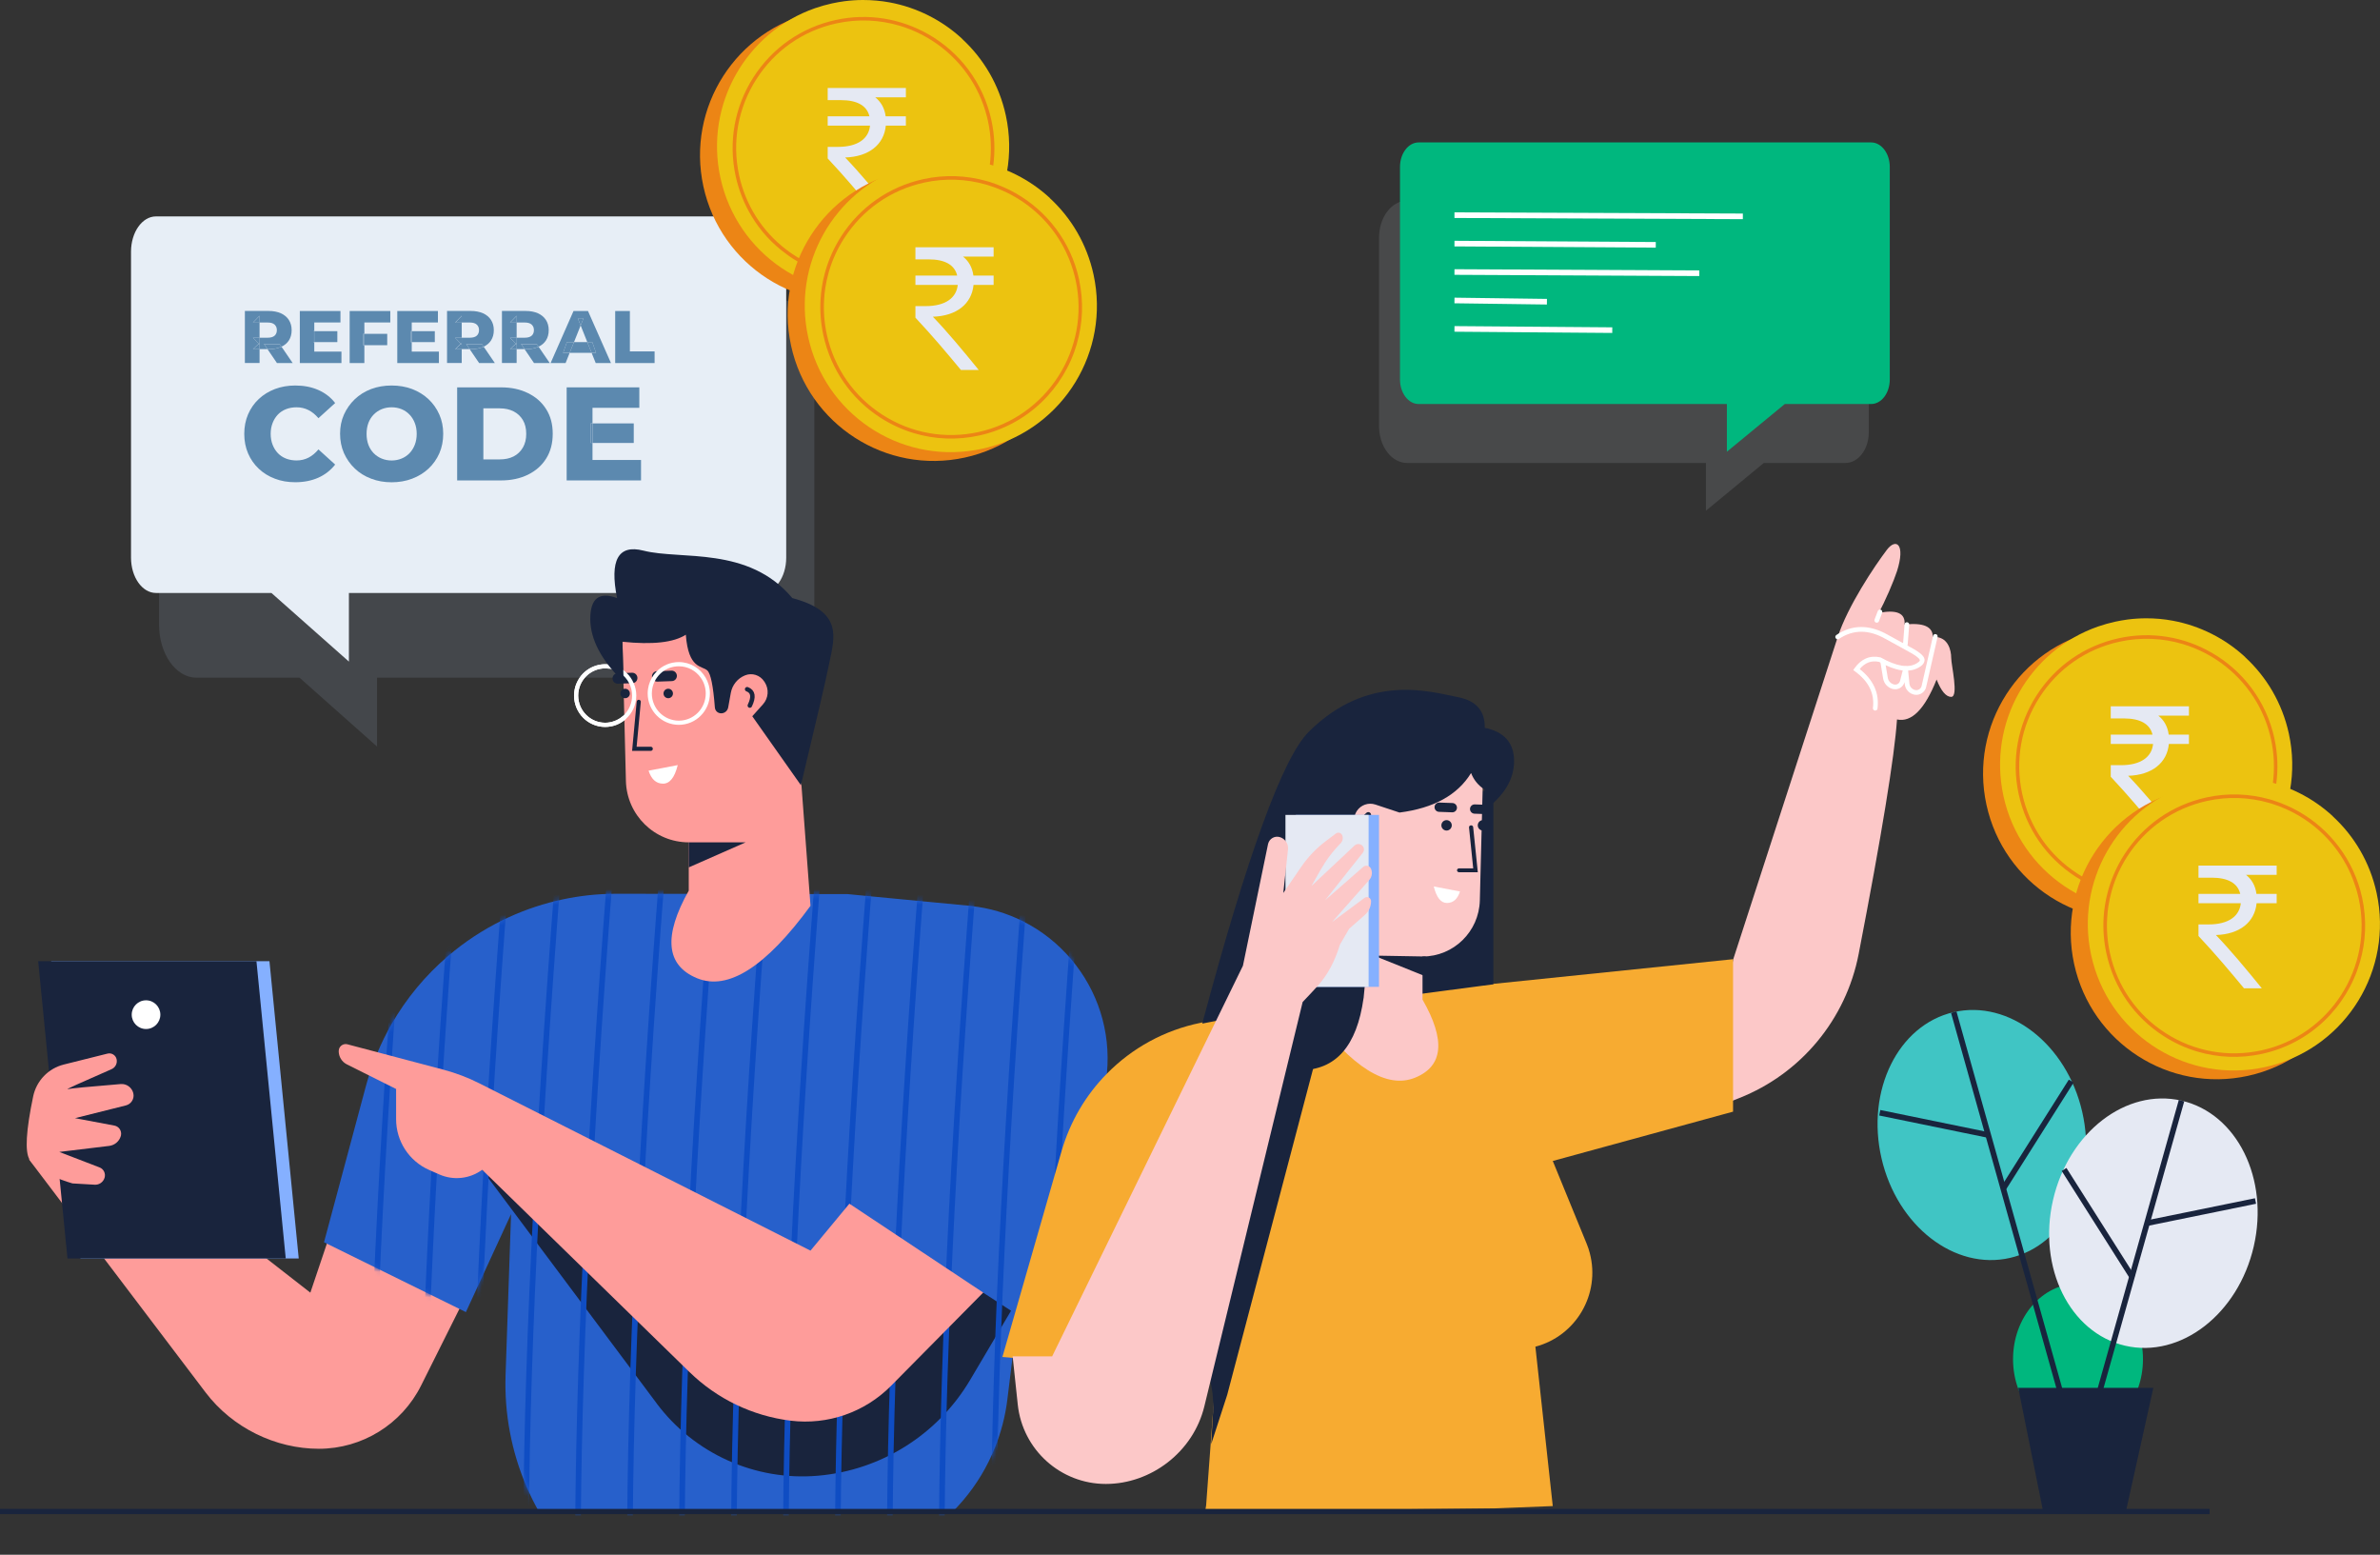 <svg width="467" height="305" viewBox="0 0 467 305" fill="none" xmlns="http://www.w3.org/2000/svg">
    <rect x="0" y="0" width="467" height="305" fill="#333333" stroke="none"/>
    <path opacity="0.12" fill-rule="evenodd" clip-rule="evenodd" d="M153.668 58.917H38.565C34.505 58.917 31.214 63.573 31.214 69.315V122.547C31.214 128.289 34.505 132.944 38.565 132.944H58.775L73.979 146.445V132.944H153.668C157.051 132.944 159.786 129.061 159.786 124.275V67.577C159.786 62.792 157.042 58.908 153.668 58.908V58.917Z" fill="#C7DBFF"/>
    <path fill-rule="evenodd" clip-rule="evenodd" d="M25.707 109.391C25.707 113.219 27.904 116.322 30.602 116.322H53.259L68.462 129.786V116.322H149.375C152.082 116.322 154.27 113.219 154.27 109.391V49.385C154.27 45.557 152.073 42.453 149.375 42.453H30.602C27.895 42.453 25.707 45.557 25.707 49.385V109.4V109.391Z" fill="#E7EEF6"/>
    <path opacity="0.12" fill-rule="evenodd" clip-rule="evenodd" d="M276.084 39.377H362.114C364.645 39.377 366.693 42.072 366.693 45.398V84.795C366.693 88.121 364.645 90.816 362.114 90.816H346.094L334.729 100.191V90.816H276.084C273.052 90.816 270.596 87.582 270.596 83.587V46.606C270.596 42.62 273.052 39.377 276.084 39.377Z" fill="#E5E9F3"/>
    <path fill-rule="evenodd" clip-rule="evenodd" d="M278.374 27.939H367.148C369.169 27.939 370.81 30.095 370.81 32.753V74.444C370.81 77.102 369.169 79.257 367.148 79.257H350.211L338.846 88.614V79.257H278.365C276.344 79.257 274.703 77.102 274.703 74.444V32.753C274.703 30.095 276.344 27.939 278.365 27.939H278.374Z" fill="#00B77E"/>
    <path d="M285.393 42.211L341.98 42.443" stroke="white" stroke-width="1.1"/>
    <path d="M285.393 47.787L324.894 48.029" stroke="white" stroke-width="1.1"/>
    <path d="M285.393 53.361L333.432 53.603" stroke="white" stroke-width="1.1"/>
    <path d="M285.393 58.945L303.535 59.187" stroke="white" stroke-width="1.1"/>
    <path d="M285.393 64.522L316.356 64.763" stroke="white" stroke-width="1.1"/>
    <path d="M407.743 281.453C414.783 281.453 420.49 274.818 420.49 266.633C420.49 258.448 414.783 251.812 407.743 251.812C400.703 251.812 394.996 258.448 394.996 266.633C394.996 274.818 400.703 281.453 407.743 281.453Z" fill="#00B77E"/>
    <path d="M394.427 246.758C405.303 244.241 411.633 231.411 408.567 218.101C405.502 204.79 394.2 196.04 383.324 198.557C372.449 201.073 366.118 213.903 369.184 227.214C372.25 240.524 383.552 249.274 394.427 246.758Z" fill="#40C5C4"/>
    <path d="M383.361 198.553L405.935 278.963" stroke="#19243D" stroke-width="1.1"/>
    <path d="M392.975 233.332L406.408 212.082" stroke="#19243D" stroke-width="1.1"/>
    <path d="M390.147 222.656L368.844 218.289" stroke="#19243D" stroke-width="1.1"/>
    <path d="M442.227 244.512C445.285 231.236 438.947 218.434 428.072 215.918C417.196 213.401 405.901 222.123 402.843 235.398C399.786 248.674 406.123 261.476 416.998 263.992C427.874 266.509 439.169 257.787 442.227 244.512Z" fill="#E5E9F3"/>
    <path d="M428.056 215.91L411.73 273.909" stroke="#19243D" stroke-width="1.1"/>
    <path d="M418.443 250.597L405.01 229.412" stroke="#19243D" stroke-width="1.1"/>
    <path d="M421.27 239.948L442.573 235.6" stroke="#19243D" stroke-width="1.1"/>
    <path fill-rule="evenodd" clip-rule="evenodd" d="M400.957 296.786H417.078L422.529 272.256H396.016L400.957 296.786Z" fill="#19243D"/>
    <path fill-rule="evenodd" clip-rule="evenodd" d="M151.609 296.627L151.59 296.729H105.831L105.775 296.627H151.609Z" fill="#19243D"/>
    <path fill-rule="evenodd" clip-rule="evenodd" d="M124.549 296.729L124.53 296.626L124.354 295.288L124.289 294.777L133.856 295.065L141.115 295.288L144.054 295.381L154.242 295.688L164.439 295.995L174.637 296.31L184.835 296.617L186.392 296.664L186.41 296.729H124.549Z" fill="#85B0FF"/>
    <path d="M171.319 296.627L171.328 296.729H170.299V296.701L171.319 296.627Z" fill="#19243D"/>
    <path fill-rule="evenodd" clip-rule="evenodd" d="M91.74 253.57L82.636 271.782C78.835 279.392 71.067 284.205 62.575 284.205C54.083 284.205 45.619 280.117 40.335 273.148L5.691 227.442L18.577 220.604L60.897 253.58L65.486 239.967L91.731 253.58L91.74 253.57Z" fill="#FE9C9A"/>
    <path fill-rule="evenodd" clip-rule="evenodd" d="M217.197 210.549C217.197 210.549 217.197 210.596 217.188 210.614C216.9 213.643 216.15 216.598 214.972 219.395L207.129 238.052L200.075 254.843L198.703 266.086L198.665 266.364L197.664 274.522C197.266 277.802 196.431 280.98 195.217 283.991C193.724 287.717 191.648 291.182 189.033 294.267C188.737 294.611 188.44 294.955 188.134 295.289C187.689 295.782 187.226 296.265 186.753 296.73H105.831L105.775 296.627L105.646 296.386C105.442 296.023 105.247 295.661 105.062 295.289C104.876 294.955 104.7 294.611 104.533 294.267C104.097 293.394 103.69 292.511 103.309 291.619C100.352 284.734 98.943 277.263 99.203 269.737L100.278 238.173L94.336 251.07L91.415 257.398L90.136 256.766L84.018 253.755L74.033 248.84L64.142 243.971L63.576 243.693L71.771 213.151C71.966 212.417 72.179 211.692 72.411 210.967C72.902 209.415 73.459 207.901 74.089 206.433C74.877 204.556 75.776 202.744 76.777 200.997C79.716 195.859 83.498 191.315 87.92 187.543C91.174 184.755 94.781 182.386 98.637 180.5C101.956 178.874 105.469 177.601 109.122 176.727C112.45 175.928 115.899 175.454 119.421 175.352C119.978 175.334 120.534 175.324 121.09 175.324L129.619 175.343H139.817L150.014 175.371L158.867 175.389H166.274L170.372 175.789L180.495 176.755L190.109 177.675C190.276 177.694 190.452 177.712 190.619 177.74C194.197 178.13 197.553 179.143 200.603 180.667C204.339 182.516 207.611 185.118 210.244 188.249C215.278 194.224 217.994 202.149 217.197 210.549Z" fill="#2760CB"/>
    <path fill-rule="evenodd" clip-rule="evenodd" d="M128.84 275.285L94.613 229.486L151.488 253.58H192.917L198.387 257.129L190.368 270.686C184.018 281.418 172.893 288.424 160.489 289.492C148.197 290.551 136.228 285.181 128.831 275.285H128.84Z" fill="#19243D"/>
    <path fill-rule="evenodd" clip-rule="evenodd" d="M52.87 188.555H10.04L15.788 246.869H58.617L52.87 188.555Z" fill="#85B0FF"/>
    <path fill-rule="evenodd" clip-rule="evenodd" d="M50.32 188.555H7.49L13.238 246.869H56.068L50.32 188.555Z" fill="#19243D"/>
    <path d="M28.655 201.861C30.206 201.861 31.464 200.601 31.464 199.046C31.464 197.491 30.206 196.23 28.655 196.23C27.103 196.23 25.846 197.491 25.846 199.046C25.846 200.601 27.103 201.861 28.655 201.861Z" fill="white"/>
    <path fill-rule="evenodd" clip-rule="evenodd" d="M14.258 232.162C14.258 232.162 7.472 230.285 5.784 227.442C4.867 225.9 5.108 221.784 6.508 215.084C7.147 212.018 9.483 209.584 12.515 208.831L21.099 206.685C21.878 206.489 22.675 206.963 22.87 207.744C23.074 208.561 22.657 209.407 21.887 209.741C15.583 212.492 12.719 213.793 13.293 213.653C13.859 213.514 17.317 213.179 23.686 212.659C24.826 212.566 25.873 213.319 26.152 214.434C26.421 215.502 25.772 216.58 24.706 216.85L14.721 219.349L22.453 220.808C23.333 220.975 23.908 221.821 23.741 222.703C23.732 222.759 23.713 222.815 23.704 222.861C23.398 223.911 22.49 224.664 21.414 224.794L11.634 225.974L19.532 229.012C20.339 229.319 20.765 230.192 20.524 231.029C20.274 231.884 19.468 232.46 18.578 232.404C17.141 232.32 15.704 232.237 14.267 232.153L14.258 232.162Z" fill="#FE9C9A"/>
    <mask id="mask0_5076_115705" style="mask-type:alpha" maskUnits="userSpaceOnUse" x="63" y="175" width="155" height="122">
        <path fill-rule="evenodd" clip-rule="evenodd" d="M217.197 210.549C217.197 210.549 217.197 210.596 217.188 210.614C216.9 213.643 216.15 216.598 214.972 219.395L207.129 238.052L200.075 254.843L198.703 266.086L198.665 266.364L197.664 274.522C197.266 277.802 196.431 280.98 195.217 283.991C193.724 287.717 191.648 291.182 189.033 294.267C188.737 294.611 188.44 294.955 188.134 295.289C187.689 295.782 187.226 296.265 186.753 296.73H105.831L105.775 296.627L105.646 296.386C105.442 296.023 105.247 295.661 105.062 295.289C104.876 294.955 104.7 294.611 104.533 294.267C104.097 293.394 103.69 292.511 103.309 291.619C100.352 284.734 98.943 277.263 99.203 269.737L100.278 238.173L94.336 251.07L91.415 257.398L90.136 256.766L84.018 253.755L74.033 248.84L64.142 243.971L63.576 243.693L71.771 213.151C71.966 212.417 72.179 211.692 72.411 210.967C72.902 209.415 73.459 207.901 74.089 206.433C74.877 204.556 75.776 202.744 76.777 200.997C79.716 195.859 83.498 191.315 87.92 187.543C91.174 184.755 94.781 182.386 98.637 180.5C101.956 178.874 105.469 177.601 109.122 176.727C112.45 175.928 115.899 175.454 119.421 175.352C119.978 175.334 120.534 175.324 121.09 175.324L129.619 175.343H139.817L150.014 175.371L158.867 175.389H166.274L170.372 175.789L180.495 176.755L190.109 177.675C190.276 177.694 190.452 177.712 190.619 177.74C194.197 178.13 197.553 179.143 200.603 180.667C204.339 182.516 207.611 185.118 210.244 188.249C215.278 194.224 217.994 202.149 217.197 210.549Z" fill="#2760CB"/>
    </mask>
    <g mask="url(#mask0_5076_115705)">
        <path d="M170.65 172.127C166.469 226.065 164.383 270.359 164.383 304.998" stroke="#0F4DC3" stroke-width="1.1"/>
        <path d="M180.847 172.127C176.666 226.065 174.58 270.359 174.58 304.998" stroke="#0F4DC3" stroke-width="1.1"/>
        <path d="M191.046 172.127C186.865 226.065 184.779 270.359 184.779 304.998" stroke="#0F4DC3" stroke-width="1.1"/>
        <path d="M201.243 172.127C197.062 226.065 194.977 270.359 194.977 304.998" stroke="#0F4DC3" stroke-width="1.1"/>
        <path d="M211.441 172.127C207.26 226.065 205.174 270.359 205.174 304.998" stroke="#0F4DC3" stroke-width="1.1"/>
        <path d="M160.452 172.127C156.271 226.065 154.186 270.359 154.186 304.998" stroke="#0F4DC3" stroke-width="1.1"/>
        <path d="M150.255 172.127C146.074 226.065 143.988 270.359 143.988 304.998" stroke="#0F4DC3" stroke-width="1.1"/>
        <path d="M140.058 172.127C135.877 226.065 133.791 270.359 133.791 304.998" stroke="#0F4DC3" stroke-width="1.1"/>
        <path d="M129.861 172.127C125.68 226.065 123.594 270.359 123.594 304.998" stroke="#0F4DC3" stroke-width="1.1"/>
        <path d="M119.663 172.127C115.482 226.065 113.396 270.359 113.396 304.998" stroke="#0F4DC3" stroke-width="1.1"/>
        <path d="M109.466 172.127C105.285 226.065 103.199 270.359 103.199 304.998" stroke="#0F4DC3" stroke-width="1.1"/>
        <path d="M99.267 172.127C95.086 226.065 93 270.359 93 304.998" stroke="#0F4DC3" stroke-width="1.1"/>
        <path d="M89.07 172.127C84.889 226.065 82.803 270.359 82.803 304.998" stroke="#0F4DC3" stroke-width="1.1"/>
        <path d="M78.872 172.127C74.691 226.065 72.606 270.359 72.606 304.998" stroke="#0F4DC3" stroke-width="1.1"/>
    </g>
    <path fill-rule="evenodd" clip-rule="evenodd" d="M122.138 125.891L122.815 153.19C122.982 159.899 128.451 165.242 135.145 165.242V174.719C130.129 183.648 130.667 189.372 136.758 191.89C142.848 194.408 150.274 189.67 159.035 177.693L155.456 129.998L136.758 120.391L122.129 125.901L122.138 125.891Z" fill="#FE9C9A"/>
    <path fill-rule="evenodd" clip-rule="evenodd" d="M192.927 253.57L166.664 236.129L159.034 245.338L94.057 212.519C91.805 211.376 89.431 210.484 86.993 209.834L68.183 204.863C67.451 204.668 66.691 205.104 66.505 205.848C66.478 205.959 66.459 206.08 66.459 206.201C66.459 207.297 67.08 208.301 68.053 208.793L77.723 213.625V219.553C77.723 223.864 80.263 227.767 84.193 229.504L86.196 230.387C88.968 231.614 92.175 231.261 94.613 229.477L135.283 269.152C140.688 274.421 147.659 277.775 155.14 278.695C162.408 279.587 169.686 277.059 174.849 271.847L192.927 253.561V253.57Z" fill="#FE9C9A"/>
    <path fill-rule="evenodd" clip-rule="evenodd" d="M127.264 151.184L132.984 150.088C132.381 152.541 131.408 153.749 130.073 153.73C128.738 153.712 127.801 152.857 127.264 151.184Z" fill="white"/>
    <path d="M125.744 137.721C125.763 137.498 125.605 137.293 125.374 137.275C125.151 137.256 124.947 137.424 124.929 137.647L124.029 147.301H127.691C127.914 147.301 128.099 147.115 128.099 146.892C128.099 146.669 127.914 146.483 127.691 146.483H124.919L125.735 137.73L125.744 137.721Z" fill="#19243D"/>
    <path fill-rule="evenodd" clip-rule="evenodd" d="M131.761 131.559L128.915 131.661C128.349 131.68 127.914 132.154 127.932 132.721C127.951 133.287 128.424 133.733 128.989 133.715L131.835 133.613C132.401 133.594 132.836 133.12 132.818 132.553C132.799 131.987 132.326 131.541 131.761 131.559Z" fill="#19243D"/>
    <path fill-rule="evenodd" clip-rule="evenodd" d="M124.019 131.969L121.173 132.072C120.607 132.09 120.171 132.564 120.19 133.131C120.209 133.698 120.681 134.144 121.247 134.125L124.093 134.023C124.658 134.004 125.094 133.53 125.076 132.964C125.057 132.397 124.584 131.951 124.019 131.969Z" fill="#19243D"/>
    <path d="M146.602 135.203C147.779 135.64 147.955 136.708 147.13 138.409" stroke="#19243D" stroke-width="0.88" stroke-linecap="round"/>
    <path d="M138.463 132.945C137.415 131.115 135.45 129.879 133.197 129.879C131.519 129.879 129.999 130.557 128.896 131.663C128.534 132.035 128.21 132.443 127.959 132.889C127.941 132.908 127.922 132.927 127.922 132.945C127.394 133.856 127.088 134.915 127.088 136.039C127.088 139.431 129.823 142.19 133.197 142.19C136.572 142.19 139.297 139.431 139.297 136.039C139.297 134.915 138.991 133.856 138.463 132.945ZM133.197 141.373C130.268 141.373 127.904 138.985 127.904 136.039C127.904 135.157 128.117 134.33 128.497 133.596C128.608 133.363 128.738 133.15 128.886 132.945C129.257 132.425 129.711 131.97 130.231 131.616C131.074 131.04 132.103 130.706 133.197 130.706C134.977 130.706 136.544 131.589 137.499 132.945C138.12 133.819 138.481 134.887 138.481 136.039C138.481 138.985 136.117 141.373 133.197 141.373Z" fill="white"/>
    <path d="M124.325 133.986C124.177 133.623 123.982 133.27 123.751 132.945C123.519 132.601 123.25 132.285 122.953 132.007C122.749 131.802 122.536 131.626 122.304 131.458C122.304 131.449 122.286 131.44 122.277 131.44C121.489 130.864 120.552 130.483 119.542 130.353C119.532 130.343 119.523 130.343 119.514 130.343C119.44 130.334 119.366 130.325 119.291 130.325C119.115 130.306 118.939 130.297 118.754 130.297C118.568 130.297 118.383 130.297 118.207 130.325C118.077 130.334 117.957 130.353 117.836 130.371C117.706 130.39 117.586 130.408 117.465 130.436C117.41 130.446 117.345 130.464 117.289 130.483C117.169 130.501 117.048 130.538 116.937 130.576C116.77 130.622 116.612 130.678 116.455 130.752C116.381 130.78 116.316 130.808 116.241 130.845C115.231 131.3 114.36 132.034 113.738 132.945C113.701 132.991 113.664 133.047 113.636 133.103C113.553 133.214 113.479 133.345 113.414 133.465C113.405 133.484 113.395 133.503 113.386 133.521C113.321 133.633 113.256 133.753 113.21 133.883C113.191 133.911 113.173 133.939 113.173 133.967C113.145 134.023 113.117 134.079 113.099 134.134C113.08 134.162 113.071 134.19 113.062 134.218C112.95 134.487 112.867 134.775 112.802 135.064C112.793 135.129 112.774 135.184 112.765 135.24C112.737 135.352 112.719 135.472 112.709 135.593C112.691 135.686 112.682 135.788 112.672 135.881C112.654 136.067 112.645 136.253 112.645 136.448C112.645 139.849 115.379 142.599 118.754 142.599C118.939 142.599 119.125 142.59 119.301 142.571C119.486 142.562 119.662 142.534 119.838 142.497C119.959 142.478 120.07 142.46 120.181 142.423C120.209 142.423 120.237 142.413 120.256 142.404C120.302 142.395 120.358 142.376 120.413 142.367C120.793 142.265 121.155 142.116 121.498 141.939C121.609 141.884 121.711 141.828 121.813 141.763C121.859 141.744 121.906 141.716 121.952 141.679C122.045 141.633 122.137 141.568 122.221 141.503C122.332 141.438 122.434 141.354 122.536 141.27C122.601 141.224 122.666 141.168 122.731 141.112C122.74 141.103 122.749 141.094 122.749 141.085C124.038 139.97 124.854 138.306 124.854 136.448C124.854 135.575 124.668 134.738 124.335 133.986H124.325ZM122.499 140.202C122.397 140.304 122.295 140.397 122.193 140.49C122.082 140.583 121.971 140.676 121.85 140.759C121.73 140.843 121.609 140.927 121.489 141.001C121.108 141.243 120.701 141.419 120.274 141.54C120.2 141.568 120.126 141.596 120.042 141.614C119.959 141.642 119.875 141.661 119.792 141.67C119.625 141.707 119.458 141.735 119.282 141.754C119.106 141.772 118.93 141.781 118.744 141.781C115.815 141.781 113.451 139.393 113.451 136.448C113.451 136.262 113.46 136.086 113.479 135.9C113.497 135.742 113.516 135.584 113.553 135.426C113.553 135.389 113.562 135.37 113.572 135.342C113.599 135.175 113.636 135.026 113.692 134.868C113.738 134.692 113.803 134.534 113.868 134.376C113.933 134.209 114.017 134.051 114.1 133.893C114.137 133.828 114.165 133.763 114.211 133.707C114.285 133.568 114.378 133.437 114.471 133.307C114.564 133.187 114.656 133.066 114.758 132.945C114.814 132.871 114.879 132.796 114.953 132.731C114.99 132.694 115.018 132.657 115.055 132.629C115.231 132.443 115.426 132.285 115.63 132.137C115.722 132.072 115.815 132.007 115.908 131.951C116.01 131.876 116.121 131.811 116.241 131.746C116.538 131.588 116.844 131.458 117.169 131.356C117.335 131.3 117.502 131.254 117.678 131.226C118.021 131.152 118.383 131.115 118.744 131.115C118.93 131.115 119.106 131.124 119.282 131.142C119.542 131.17 119.801 131.217 120.042 131.291H120.052C120.663 131.43 121.229 131.7 121.739 132.053C121.934 132.192 122.128 132.341 122.304 132.508C122.323 132.518 122.332 132.527 122.341 132.545C122.481 132.666 122.61 132.806 122.722 132.945C123.009 133.27 123.259 133.642 123.454 134.041C123.825 134.766 124.029 135.584 124.029 136.448C124.029 137.907 123.445 139.235 122.499 140.202Z" fill="white"/>
    <path d="M122.721 141.113C122.888 140.964 122.906 140.704 122.767 140.537C122.628 140.37 122.359 140.342 122.193 140.49C121.238 141.317 120.023 141.782 118.744 141.782C115.824 141.782 113.451 139.394 113.451 136.448C113.451 133.503 115.824 131.115 118.744 131.115C118.966 131.115 119.189 131.134 119.411 131.161C119.634 131.189 119.838 131.031 119.866 130.808C119.894 130.585 119.736 130.381 119.513 130.353C119.263 130.325 119.004 130.307 118.744 130.307C115.37 130.307 112.635 133.057 112.635 136.458C112.635 139.859 115.37 142.609 118.744 142.609C120.227 142.609 121.627 142.079 122.721 141.122V141.113Z" fill="white"/>
    <path d="M122.665 136.968C123.177 136.968 123.592 136.552 123.592 136.039C123.592 135.525 123.177 135.109 122.665 135.109C122.153 135.109 121.738 135.525 121.738 136.039C121.738 136.552 122.153 136.968 122.665 136.968Z" fill="#19243D"/>
    <path d="M131.12 136.968C131.632 136.968 132.047 136.552 132.047 136.039C132.047 135.525 131.632 135.109 131.12 135.109C130.608 135.109 130.193 135.525 130.193 136.039C130.193 136.552 130.608 136.968 131.12 136.968Z" fill="#19243D"/>
    <path fill-rule="evenodd" clip-rule="evenodd" d="M157.143 154.018L147.613 140.508L149.717 138.157C150.792 136.959 150.931 135.184 150.051 133.827L149.949 133.679C149.142 132.434 147.576 131.932 146.204 132.48C144.73 133.065 143.673 134.375 143.395 135.937L142.885 138.78C142.764 139.439 142.189 139.932 141.513 139.932C140.836 139.932 140.317 139.43 140.27 138.78C139.946 134.561 139.455 132.145 138.796 131.532C137.721 130.538 135.088 131.291 134.569 124.508C132.187 126.05 128.043 126.505 122.137 125.892L122.369 133.809C118.003 129.553 115.824 125.418 115.824 121.404C115.824 117.39 117.576 116.034 121.081 117.325C119.588 109.864 121.312 106.761 126.244 108.015C133.642 109.901 146.834 107.039 155.465 117.325C165.449 119.992 163.753 124.972 162.724 130.064C162.038 133.456 160.174 141.446 157.152 154.037L157.143 154.018Z" fill="#19243D"/>
    <path fill-rule="evenodd" clip-rule="evenodd" d="M135.145 165.242H146.306L135.145 170.158V165.242Z" fill="#19243D"/>
    <path fill-rule="evenodd" clip-rule="evenodd" d="M340.059 188.285C352.463 150.069 359.314 128.949 360.602 124.944C362.54 118.932 367.824 111.044 370.225 107.875C372.033 105.487 373.933 106.686 372.227 112.047C371.662 113.813 369.78 118.291 368.603 120.242C372.209 119.536 373.905 120.298 373.711 122.519C377.41 122.11 379.254 122.918 379.254 124.944C382.277 124.767 382.861 127.601 382.861 129.032C382.861 130.463 384.372 136.707 382.861 136.707C381.85 136.707 380.895 135.574 379.996 133.306C377.678 139.132 375.092 141.743 372.227 141.139C371.736 148.433 369.224 163.774 364.7 187.161C362.215 199.965 353.39 210.613 341.292 215.399L334.469 218.093L340.068 188.304L340.059 188.285Z" fill="#FCC8C8"/>
    <path d="M368.408 138.993C368.38 139.244 368.148 139.421 367.898 139.393C367.648 139.365 367.471 139.133 367.499 138.882C367.852 136.066 366.702 133.697 364.004 131.718L363.643 131.448L363.902 131.077C365.209 129.228 366.934 128.503 368.983 128.958L369.047 128.977L369.103 129.014C372.125 130.714 374.424 131.077 376.028 130.166C376.408 129.953 376.621 129.757 376.686 129.618C376.798 129.386 376.427 128.958 375.268 128.252C374.6 127.853 370.994 125.911 370.012 125.353C366.683 123.458 363.652 123.458 360.843 125.335C360.63 125.474 360.352 125.418 360.203 125.204C360.055 124.991 360.12 124.703 360.333 124.563C363.439 122.482 366.841 122.482 370.466 124.545C371.421 125.093 375.055 127.035 375.741 127.453C377.307 128.41 377.929 129.116 377.511 129.999C377.345 130.352 377.002 130.659 376.473 130.956C374.545 132.052 371.958 131.653 368.714 129.841C367.193 129.525 365.951 129.98 364.913 131.253C367.601 133.372 368.779 135.964 368.399 138.993H368.408Z" fill="white"/>
    <path d="M371.448 135.175C370.438 134.933 369.668 134.116 369.501 133.084L368.991 130.009C368.954 129.758 369.121 129.516 369.372 129.479C369.622 129.442 369.854 129.609 369.9 129.86L370.41 132.936C370.521 133.595 371.012 134.125 371.661 134.274C372.181 134.394 372.7 134.078 372.829 133.558L373.469 131.049C373.599 130.548 374.322 130.603 374.368 131.114L374.665 134.106C374.73 134.747 375.212 135.258 375.842 135.37C376.399 135.463 376.927 135.11 377.057 134.562L379.3 124.74C379.356 124.489 379.606 124.341 379.847 124.396C380.097 124.452 380.246 124.703 380.19 124.945L377.947 134.766C377.715 135.788 376.723 136.457 375.685 136.281C374.646 136.104 373.849 135.249 373.747 134.199L373.71 133.809C373.441 134.794 372.449 135.398 371.448 135.166V135.175Z" fill="white"/>
    <path d="M374.323 126.44C374.305 126.691 374.082 126.886 373.832 126.868C373.582 126.849 373.387 126.626 373.406 126.375L373.711 122.491C373.73 122.24 373.952 122.045 374.203 122.064C374.453 122.082 374.648 122.305 374.629 122.556L374.323 126.44Z" fill="white"/>
    <path d="M368.687 121.858C368.594 122.1 368.334 122.211 368.093 122.128C367.852 122.035 367.741 121.775 367.824 121.533L368.455 119.879C368.547 119.637 368.807 119.526 369.048 119.61C369.289 119.703 369.4 119.963 369.317 120.204L368.687 121.858Z" fill="white"/>
    <path fill-rule="evenodd" clip-rule="evenodd" d="M340.059 188.164V218.074L304.683 227.747L311.321 243.951C311.58 244.565 311.784 245.196 311.951 245.838C314.056 253.856 309.272 262.07 301.272 264.179L304.553 294.266L304.665 295.288L304.683 295.446L295.978 295.79L293.216 295.901L236.471 296.499L236.666 295.288L236.74 294.266L238.066 276.342V276.287L238.177 274.8C238.269 273.49 238.084 272.18 237.639 270.944L237.574 270.767L236.777 268.602C236.777 268.602 236.758 268.556 236.749 268.528L234.348 261.996L231.307 253.726L227.117 268.695L205.897 266.948L198.74 266.363H198.675L196.691 266.196L207.686 227.951L208.279 225.879C209.967 220.016 213.063 214.794 217.198 210.613C222.111 205.614 228.471 202.083 235.59 200.643L235.998 200.559L238.752 200.002L248.365 198.05L252.889 197.14L255.54 196.87L257.7 196.647L261.195 196.285L267.592 195.625L273.692 195.003L279.134 194.436L293.039 193.005L340.069 188.164H340.059Z" fill="#F7AB31"/>
    <path fill-rule="evenodd" clip-rule="evenodd" d="M238.028 276.872L237.657 283.302L240.8 273.629L262.428 191.546L250.237 189.502L233.986 263.575C236.869 267.385 238.297 272.105 238.019 276.881L238.028 276.872Z" fill="#19243D"/>
    <path fill-rule="evenodd" clip-rule="evenodd" d="M293.022 154.752V193.089L273.646 195.635L275.065 158.506L293.022 154.752Z" fill="#19243D"/>
    <path fill-rule="evenodd" clip-rule="evenodd" d="M290.982 152.513L290.371 176.644C290.213 182.758 285.225 187.636 279.125 187.636V196.091C283.696 204.064 283.204 209.165 277.651 211.414C272.089 213.662 265.322 209.434 257.34 198.74L264.626 156.091L277.651 147.607L290.992 152.523L290.982 152.513Z" fill="#FCC8C8"/>
    <path d="M268.483 159.863C267.305 160.792 267.305 161.815 268.483 162.93" stroke="#19243D" stroke-width="1.1" stroke-linecap="round"/>
    <path fill-rule="evenodd" clip-rule="evenodd" d="M286.477 174.878L281.332 173.902C281.879 176.086 282.75 177.164 283.956 177.136C285.161 177.117 286.004 176.365 286.477 174.869V174.878Z" fill="white"/>
    <path d="M288.247 162.317C288.229 162.112 288.386 161.926 288.618 161.908C288.841 161.889 289.045 162.038 289.063 162.252L289.972 171.107H286.3C286.078 171.107 285.893 170.939 285.893 170.726C285.893 170.512 286.078 170.345 286.3 170.345H289.072L288.247 162.307V162.317Z" fill="#19243D"/>
    <path fill-rule="evenodd" clip-rule="evenodd" d="M282.426 157.438L285.003 157.531C285.504 157.55 285.893 157.968 285.884 158.47C285.866 158.971 285.448 159.371 284.938 159.352L282.361 159.259C281.861 159.241 281.471 158.823 281.481 158.321C281.499 157.819 281.916 157.42 282.426 157.438Z" fill="#19243D"/>
    <path fill-rule="evenodd" clip-rule="evenodd" d="M289.387 157.799L291.964 157.892C292.465 157.911 292.854 158.329 292.845 158.831C292.827 159.333 292.409 159.732 291.899 159.714L289.322 159.621C288.822 159.602 288.432 159.184 288.442 158.682C288.46 158.18 288.877 157.781 289.387 157.799Z" fill="#19243D"/>
    <path d="M290.983 162.929C291.546 162.929 292.002 162.471 292.002 161.907C292.002 161.342 291.546 160.885 290.983 160.885C290.419 160.885 289.963 161.342 289.963 161.907C289.963 162.471 290.419 162.929 290.983 162.929Z" fill="#19243D"/>
    <path d="M283.844 162.929C284.407 162.929 284.864 162.471 284.864 161.907C284.864 161.342 284.407 160.885 283.844 160.885C283.281 160.885 282.824 161.342 282.824 161.907C282.824 162.471 283.281 162.929 283.844 162.929Z" fill="#19243D"/>
    <path fill-rule="evenodd" clip-rule="evenodd" d="M267.565 195.803C268.585 184.923 269.261 178.065 269.595 175.241C269.929 172.416 269.54 169.024 268.427 165.085L266.527 162.976C265.562 161.907 265.442 160.318 266.221 159.11C267.009 157.902 268.51 157.373 269.873 157.828L274.61 159.398C281.332 158.534 286.013 155.951 288.655 151.64C289.165 152.987 290.055 154.083 291.334 154.91L291.121 159.073C295.098 156.165 297.091 152.913 297.091 149.326C297.091 145.739 295.172 143.556 291.334 142.775C291.409 139.421 289.619 137.414 285.967 136.736C281.063 135.834 268.622 131.755 256.774 143.584C251.712 148.638 244.75 167.714 235.906 200.793L244.871 199.055C244.704 206.312 248.115 209.936 255.105 209.936C262.095 209.936 266.239 205.225 267.556 195.794L267.565 195.803Z" fill="#19243D"/>
    <path fill-rule="evenodd" clip-rule="evenodd" d="M279.764 187.636L269.566 187.459L279.764 191.547V187.636Z" fill="#19243D"/>
    <path d="M270.586 159.861H254.27V193.59H270.586V159.861Z" fill="#85B0FF"/>
    <path d="M268.547 159.861H252.23V193.59H268.547V159.861Z" fill="#E5E9F3"/>
    <path fill-rule="evenodd" clip-rule="evenodd" d="M198.703 266.093L199.704 275.533C200.641 284.388 208.094 291.106 216.984 291.106C225.875 291.106 234.144 284.816 236.313 275.886L255.605 196.563C256.912 195.188 257.895 194.147 258.544 193.423C260.482 191.276 261.937 188.572 262.92 185.302L264.727 182.198L267.833 179.457C268.593 178.779 269.029 177.813 269.029 176.79C269.029 176.344 268.667 175.982 268.222 175.982C268.046 175.982 267.879 176.038 267.74 176.14L264.718 178.389L261.372 180.879L268.677 172.618C269.214 172.015 269.344 171.15 269.01 170.407C268.788 169.915 268.204 169.692 267.713 169.915C267.62 169.952 267.546 170.008 267.471 170.073L259.999 176.614L267.407 167.285C267.759 166.848 267.694 166.207 267.268 165.845C266.832 165.473 266.192 165.492 265.775 165.882L257.33 173.808C258.553 171.596 259.443 170.054 260.009 169.19C260.787 167.982 261.807 166.718 263.077 165.399C263.485 164.971 263.587 164.34 263.337 163.81C263.151 163.41 262.669 163.234 262.271 163.42C262.224 163.448 262.178 163.475 262.132 163.503L260.129 165.018C258.284 166.412 256.671 168.093 255.355 170.008L251.804 175.174L252.731 166.625C252.852 165.52 252.147 164.488 251.072 164.2C250.099 163.94 249.097 164.516 248.838 165.492C248.838 165.529 248.819 165.557 248.81 165.594L243.887 189.446L206.453 266.074H198.703V266.093Z" fill="#FCC8C8"/>
    <path d="M0 297.022V296H433.561V297.022H0Z" fill="#19243D"/>
    <path d="M50.941 66.277H49.644L50.775 67.448L50.941 67.281V66.277Z" fill="#5C89AF"/>
    <path d="M50.941 67.281L50.774 67.448L50.941 67.616V67.281Z" fill="#5C89AF"/>
    <path d="M49.644 63.286H50.941V61.957L49.644 63.286Z" fill="#5C89AF"/>
    <path d="M55.123 68.062C54.446 68.359 53.639 68.508 52.703 68.508H52.499L54.344 71.221H57.431L55.234 68.006C55.234 68.006 55.16 68.043 55.123 68.062Z" fill="#5C89AF"/>
    <path d="M50.775 67.449L49.644 68.508H50.941V67.617L50.775 67.449Z" fill="#5C89AF"/>
    <path d="M55.123 68.061C55.123 68.061 55.197 68.024 55.234 68.005L54.891 67.494H51.822L52.508 68.498H52.712C53.639 68.498 54.446 68.349 55.132 68.052L55.123 68.061Z" fill="#5C89AF"/>
    <path d="M54.89 67.504L55.233 68.015C55.855 67.718 56.337 67.318 56.68 66.789C57.041 66.231 57.227 65.562 57.227 64.772C57.227 63.983 57.041 63.332 56.68 62.765C56.318 62.199 55.79 61.762 55.113 61.455C54.436 61.158 53.63 61 52.693 61H48.049V71.212H50.932V68.498H49.634L50.756 67.43L49.634 66.259H50.932V63.267H49.634L50.932 61.938V63.267H52.517C53.12 63.267 53.574 63.397 53.871 63.667C54.167 63.936 54.325 64.299 54.325 64.754C54.325 65.209 54.177 65.599 53.871 65.86C53.574 66.12 53.12 66.25 52.517 66.25H50.932V68.48H52.489L51.803 67.476H54.872L54.89 67.504Z" fill="#5C89AF"/>
    <path d="M66.192 64.967H61.668V67.113H66.192V64.967Z" fill="#5C89AF"/>
    <path d="M61.668 67.114H61.464V64.968H61.668V63.258H66.804V61.01H58.831V71.221H66.998V68.973H61.668V67.114Z" fill="#5C89AF"/>
    <path d="M61.668 64.967H61.464V67.113H61.668V64.967Z" fill="#5C89AF"/>
    <path d="M71.494 65.488H71.272V67.718H71.494V65.488Z" fill="#5C89AF"/>
    <path d="M75.981 65.488H71.494V67.718H75.981V65.488Z" fill="#5C89AF"/>
    <path d="M68.611 71.221H71.494V67.718H71.272V65.488H71.494V63.258H76.584V61.01H68.611V71.221Z" fill="#5C89AF"/>
    <path d="M85.317 64.967H80.793V67.113H85.317V64.967Z" fill="#5C89AF"/>
    <path d="M80.792 67.114H80.588V64.968H80.792V63.258H85.928V61.01H77.955V71.221H86.122V68.973H80.792V67.114Z" fill="#5C89AF"/>
    <path d="M80.792 64.967H80.588V67.113H80.792V64.967Z" fill="#5C89AF"/>
    <path d="M89.322 63.286H90.62V61.957L89.322 63.286Z" fill="#5C89AF"/>
    <path d="M90.62 66.277H89.322L90.444 67.448L90.62 67.281V66.277Z" fill="#5C89AF"/>
    <path d="M94.791 68.062C94.115 68.359 93.308 68.508 92.372 68.508H92.168L94.013 71.221H97.1L94.903 68.006C94.903 68.006 94.829 68.043 94.791 68.062Z" fill="#5C89AF"/>
    <path d="M90.62 67.281L90.443 67.448L90.62 67.616V67.281Z" fill="#5C89AF"/>
    <path d="M94.79 68.061C94.79 68.061 94.865 68.024 94.902 68.005L94.559 67.494H91.49L92.176 68.498H92.38C93.307 68.498 94.114 68.349 94.8 68.052L94.79 68.061Z" fill="#5C89AF"/>
    <path d="M90.444 67.449L89.322 68.508H90.62V67.617L90.444 67.449Z" fill="#5C89AF"/>
    <path d="M94.558 67.504L94.901 68.015C95.522 67.718 96.005 67.318 96.348 66.789C96.709 66.231 96.895 65.562 96.895 64.772C96.895 63.983 96.709 63.332 96.348 62.765C95.986 62.199 95.458 61.762 94.781 61.455C94.104 61.158 93.298 61 92.361 61H87.717V71.212H90.6V68.498H89.302L90.424 67.43L89.302 66.259H90.6V63.267H89.302L90.6 61.938V63.267H92.185C92.788 63.267 93.242 63.397 93.539 63.667C93.835 63.936 93.993 64.299 93.993 64.754C93.993 65.209 93.845 65.599 93.539 65.86C93.242 66.12 92.788 66.25 92.185 66.25H90.6V68.48H92.157L91.471 67.476H94.54L94.558 67.504Z" fill="#5C89AF"/>
    <path d="M101.392 66.277H100.094L101.215 67.448L101.392 67.281V66.277Z" fill="#5C89AF"/>
    <path d="M101.391 67.281L101.215 67.448L101.391 67.616V67.281Z" fill="#5C89AF"/>
    <path d="M100.094 63.286H101.392V61.957L100.094 63.286Z" fill="#5C89AF"/>
    <path d="M101.215 67.449L100.094 68.508H101.392V67.617L101.215 67.449Z" fill="#5C89AF"/>
    <path d="M105.332 67.504L105.675 68.015C106.296 67.718 106.778 67.318 107.121 66.789C107.483 66.231 107.668 65.562 107.668 64.772C107.668 63.983 107.483 63.332 107.121 62.765C106.759 62.199 106.231 61.762 105.554 61.455C104.878 61.158 104.071 61 103.135 61H98.49V71.212H101.373V68.498H100.075L101.197 67.43L100.075 66.259H101.373V63.267H100.075L101.373 61.938V63.267H102.959C103.561 63.267 104.015 63.397 104.312 63.667C104.609 63.936 104.766 64.299 104.766 64.754C104.766 65.209 104.618 65.599 104.312 65.86C104.015 66.12 103.561 66.25 102.959 66.25H101.373V68.48H102.931L102.245 67.476H105.313L105.332 67.504Z" fill="#5C89AF"/>
    <path d="M105.563 68.062C104.886 68.359 104.08 68.508 103.143 68.508H102.939L104.784 71.221H107.871L105.674 68.006C105.674 68.006 105.6 68.043 105.563 68.062Z" fill="#5C89AF"/>
    <path d="M105.564 68.061C105.564 68.061 105.638 68.024 105.675 68.005L105.332 67.494H102.264L102.95 68.498H103.154C104.081 68.498 104.887 68.349 105.573 68.052L105.564 68.061Z" fill="#5C89AF"/>
    <path d="M113.369 62.432L113.935 63.844L114.5 62.432H113.369Z" fill="#5C89AF"/>
    <path d="M111.238 67.113L110.496 69.222H111.775L112.628 67.113H111.238Z" fill="#5C89AF"/>
    <path d="M112.628 67.113L111.775 69.222H116.086L115.243 67.113H112.628Z" fill="#5C89AF"/>
    <path d="M112.535 61.01L108.039 71.221H110.978L111.775 69.224H110.496L111.237 67.114H112.628L113.935 63.844L113.37 62.431H114.501L113.935 63.844L115.242 67.114H116.216L116.957 69.224H116.086L116.892 71.221H119.887L115.372 61.01H112.535Z" fill="#5C89AF"/>
    <path d="M116.216 67.113H115.242L116.086 69.222H116.957L116.216 67.113Z" fill="#5C89AF"/>
    <path d="M123.594 61.01H120.711V71.221H128.443V68.936H123.594V61.01Z" fill="#5C89AF"/>
    <path d="M54.529 81.321C54.974 80.856 55.503 80.512 56.133 80.262C56.754 80.02 57.44 79.899 58.191 79.899C59.044 79.899 59.823 80.085 60.537 80.447C61.25 80.81 61.899 81.339 62.483 82.036L65.765 79.063C64.884 77.929 63.772 77.075 62.446 76.498C61.121 75.913 59.619 75.625 57.932 75.625C56.495 75.625 55.169 75.857 53.955 76.313C52.74 76.777 51.683 77.428 50.784 78.264C49.885 79.109 49.18 80.113 48.68 81.274C48.179 82.436 47.929 83.718 47.929 85.112C47.929 86.506 48.179 87.778 48.68 88.949C49.18 90.111 49.885 91.114 50.784 91.96C51.683 92.805 52.74 93.456 53.955 93.911C55.169 94.376 56.495 94.599 57.932 94.599C59.609 94.599 61.121 94.301 62.446 93.716C63.772 93.121 64.875 92.266 65.765 91.133L62.483 88.159C61.89 88.875 61.241 89.414 60.537 89.776C59.823 90.139 59.044 90.325 58.191 90.325C57.45 90.325 56.764 90.204 56.133 89.962C55.512 89.721 54.974 89.367 54.529 88.903C54.084 88.438 53.741 87.89 53.491 87.249C53.241 86.608 53.111 85.892 53.111 85.112C53.111 84.331 53.241 83.616 53.491 82.975C53.741 82.334 54.094 81.776 54.529 81.321Z" fill="#5C89AF"/>
    <path d="M86.197 81.302C85.687 80.159 84.982 79.156 84.083 78.31C83.174 77.456 82.108 76.796 80.875 76.322C79.642 75.857 78.298 75.625 76.843 75.625C75.387 75.625 74.043 75.857 72.81 76.322C71.577 76.796 70.511 77.456 69.612 78.32C68.712 79.184 68.008 80.187 67.489 81.33C66.979 82.482 66.728 83.727 66.728 85.084C66.728 86.441 66.979 87.723 67.489 88.884C68.008 90.036 68.712 91.049 69.612 91.904C70.511 92.768 71.586 93.437 72.829 93.902C74.061 94.376 75.406 94.608 76.843 94.608C78.279 94.608 79.642 94.376 80.875 93.902C82.108 93.437 83.184 92.768 84.092 91.923C85.001 91.068 85.705 90.064 86.215 88.912C86.716 87.751 86.966 86.478 86.966 85.084C86.966 83.69 86.706 82.454 86.197 81.302ZM81.385 87.267C81.135 87.899 80.792 88.448 80.347 88.912C79.902 89.367 79.383 89.721 78.78 89.962C78.187 90.204 77.538 90.334 76.843 90.334C76.147 90.334 75.508 90.204 74.905 89.962C74.312 89.721 73.783 89.367 73.329 88.912C72.884 88.448 72.532 87.899 72.291 87.267C72.05 86.626 71.929 85.911 71.929 85.112C71.929 84.313 72.05 83.597 72.291 82.965C72.532 82.324 72.884 81.776 73.329 81.321C73.783 80.856 74.312 80.503 74.905 80.262C75.508 80.02 76.147 79.899 76.843 79.899C77.538 79.899 78.187 80.02 78.78 80.262C79.383 80.503 79.902 80.856 80.347 81.321C80.792 81.776 81.135 82.324 81.385 82.965C81.635 83.597 81.765 84.313 81.765 85.112C81.765 85.911 81.635 86.626 81.385 87.267Z" fill="#5C89AF"/>
    <path d="M107.167 80.263C106.314 78.906 105.118 77.856 103.588 77.113C102.068 76.36 100.307 75.988 98.313 75.988H89.701V94.246H98.313C100.307 94.246 102.068 93.865 103.588 93.122C105.118 92.37 106.314 91.32 107.167 89.954C108.029 88.588 108.455 86.962 108.455 85.085C108.455 83.208 108.029 81.619 107.167 80.263ZM102.606 87.789C102.17 88.541 101.567 89.127 100.798 89.526C100.019 89.926 99.111 90.121 98.054 90.121H94.846V80.105H98.054C99.111 80.105 100.019 80.309 100.798 80.709C101.567 81.108 102.17 81.675 102.606 82.418C103.041 83.152 103.255 84.053 103.255 85.113C103.255 86.172 103.041 87.027 102.606 87.789Z" fill="#5C89AF"/>
    <path d="M116.262 83.059H115.9V86.896H116.262V83.059Z" fill="#5C89AF"/>
    <path d="M124.355 83.059H116.262V86.896H124.355V83.059Z" fill="#5C89AF"/>
    <path d="M116.26 86.887H115.899V83.059H116.26V80.002H125.447V75.988H111.189V94.246H125.781V90.233H116.26V86.887Z" fill="#5C89AF"/>
    <path d="M159.915 2.389C144.452 5.771 134.644 21.074 138.018 36.573C141.393 52.071 156.661 61.902 172.124 58.52C187.587 55.138 197.395 39.834 194.021 24.336C190.647 8.837 175.378 -0.993 159.915 2.389Z" fill="#EC8515"/>
    <path d="M188.792 7.61C184.852 3.968 179.921 1.468 174.59 0.474C172.866 0.158 171.104 0 169.315 0C168.11 0 166.905 0.084 165.681 0.242C165.282 0.297 164.884 0.353 164.485 0.427C164.077 0.502 163.669 0.576 163.252 0.669C162.112 0.92 160.999 1.236 159.924 1.607C146.417 6.309 138.231 20.497 141.355 34.853C144.628 49.906 159.118 59.606 174.108 57.06C174.423 57.005 174.729 56.949 175.044 56.884C175.183 56.856 175.322 56.828 175.452 56.8C175.86 56.707 176.259 56.614 176.667 56.512C191.425 52.619 200.64 37.715 197.358 22.625C196.051 16.632 192.973 11.485 188.783 7.628L188.792 7.61Z" fill="#ECC310"/>
    <path d="M194.53 23.573C192.926 16.177 188.263 10.212 182.173 6.727H182.163C182.154 6.718 182.145 6.718 182.136 6.709C182.126 6.709 182.126 6.699 182.117 6.699C176.805 3.68 170.408 2.509 163.975 3.921C157.272 5.38 151.543 9.376 147.835 15.164C144.127 20.944 142.894 27.829 144.349 34.547C144.97 37.39 146.036 40.047 147.501 42.454C149.225 45.316 151.515 47.825 154.278 49.822C154.695 50.148 155.131 50.435 155.566 50.724C155.882 50.919 156.188 51.114 156.512 51.3C157.281 51.755 158.079 52.164 158.885 52.526C159.849 52.972 160.832 53.344 161.833 53.65C161.935 53.688 162.047 53.725 162.148 53.753C162.269 53.79 162.38 53.818 162.501 53.855C166.496 54.989 170.733 55.128 174.905 54.217C184.361 52.145 191.462 45.084 194.048 36.396C194.048 36.386 194.057 36.368 194.067 36.368C194.067 36.368 194.07 36.355 194.076 36.331C194.076 36.331 194.085 36.303 194.085 36.294C194.141 36.108 194.196 35.913 194.243 35.718C194.289 35.559 194.326 35.392 194.363 35.234C194.595 34.333 194.771 33.413 194.892 32.484C195.281 29.594 195.188 26.593 194.53 23.582V23.573ZM174.756 53.53C170.696 54.412 166.57 54.282 162.677 53.186C162.464 53.121 162.241 53.056 162.019 52.981C161.017 52.675 160.035 52.294 159.08 51.848C158.292 51.495 157.523 51.086 156.772 50.64C156.493 50.482 156.215 50.305 155.937 50.129C155.362 49.757 154.797 49.367 154.259 48.949C151.886 47.137 149.874 44.935 148.308 42.445C146.778 40.001 145.656 37.288 145.026 34.389C143.608 27.857 144.813 21.157 148.419 15.527C152.025 9.896 157.597 6.012 164.123 4.59C168.378 3.661 172.615 3.884 176.527 5.046C182.599 6.857 187.855 10.946 191.082 16.53C191.221 16.772 191.36 17.013 191.49 17.264C192.25 18.695 192.88 20.219 193.362 21.826C193.39 21.91 193.418 22.003 193.436 22.096C193.594 22.625 193.733 23.174 193.853 23.722C194.484 26.612 194.577 29.501 194.224 32.279C194.104 33.181 193.937 34.073 193.714 34.956C193.677 35.141 193.622 35.327 193.575 35.513C193.52 35.736 193.455 35.959 193.381 36.182C190.868 44.638 183.953 51.513 174.756 53.53Z" fill="#EC8515"/>
    <path d="M177.76 19.094H171.744C172.8 19.93 173.561 21.138 173.783 22.82H177.751V24.651H173.811C173.449 28.377 170.492 30.746 165.829 30.895C168.675 33.849 171.771 37.575 174.831 41.339H171.336C168.49 37.91 165.829 34.732 162.408 31.08V28.813H164.411C168.351 28.813 170.464 27.169 170.715 24.651H162.408V22.82H170.603C170.093 20.702 168.165 19.642 164.995 19.642H162.408V17.264H177.751V19.094H177.76Z" fill="#E5E9F3"/>
    <path d="M177.12 33.627C161.657 37.009 151.849 52.313 155.223 67.811C158.598 83.31 173.866 93.14 189.329 89.758C204.792 86.376 214.601 71.073 211.226 55.574C207.852 40.075 192.583 30.245 177.12 33.627Z" fill="#EC8515"/>
    <path d="M206.007 38.849C202.067 35.206 197.135 32.707 191.805 31.712C190.081 31.387 188.319 31.229 186.53 31.239C185.325 31.239 184.12 31.322 182.896 31.48C182.497 31.536 182.099 31.592 181.7 31.666C181.292 31.74 180.884 31.815 180.467 31.908C179.327 32.158 178.214 32.474 177.139 32.846C163.632 37.548 155.446 51.736 158.57 66.092C161.843 81.144 176.332 90.845 191.323 88.299C191.638 88.243 191.944 88.188 192.259 88.122C192.398 88.095 192.537 88.067 192.667 88.039C193.075 87.946 193.474 87.853 193.881 87.751C208.64 83.858 217.855 68.954 214.573 53.864C213.266 47.871 210.188 42.723 205.998 38.867L206.007 38.849Z" fill="#ECC310"/>
    <path d="M211.736 54.811C210.113 47.359 205.413 41.376 199.258 37.882H199.248C198.488 37.445 197.709 37.055 196.903 36.711C196.041 36.321 195.151 35.996 194.242 35.708C194.233 35.708 194.214 35.698 194.196 35.689C193.992 35.633 193.788 35.568 193.575 35.513C189.653 34.407 185.426 34.212 181.18 35.141C174.478 36.609 168.748 40.604 165.04 46.384C163.715 48.465 162.695 50.676 162.018 52.981C161.953 53.204 161.888 53.418 161.833 53.641C161.592 54.514 161.406 55.387 161.276 56.279C161.137 57.097 161.054 57.915 161.008 58.742C160.869 61.074 161.054 63.434 161.564 65.775C163.019 72.484 167.006 78.236 172.772 81.952C174.848 83.281 177.064 84.294 179.354 84.981C183.461 86.208 187.818 86.375 192.119 85.437C201.612 83.365 208.732 76.247 211.291 67.495C211.291 67.495 211.291 67.467 211.291 67.457C212.459 63.471 212.672 59.151 211.726 54.811H211.736ZM191.971 84.758C185.445 86.18 178.761 84.981 173.152 81.367C167.534 77.752 163.659 72.159 162.241 65.627C161.749 63.369 161.573 61.093 161.703 58.844C161.74 58.045 161.823 57.255 161.944 56.465C162.083 55.583 162.259 54.709 162.5 53.845C162.556 53.622 162.611 53.399 162.676 53.185C163.344 50.946 164.326 48.781 165.624 46.765C169.231 41.134 174.811 37.25 181.328 35.819C185.454 34.918 189.579 35.104 193.38 36.181C193.501 36.219 193.612 36.246 193.732 36.284C193.834 36.312 193.946 36.349 194.048 36.386H194.057C194.956 36.665 195.846 36.999 196.699 37.38C201.51 39.499 205.608 43.113 208.287 47.768C208.426 48.01 208.565 48.251 208.695 48.502C209.455 49.933 210.085 51.457 210.568 53.065C210.595 53.148 210.623 53.241 210.642 53.334C210.799 53.864 210.938 54.412 211.059 54.96C213.998 68.451 205.432 81.822 191.971 84.758Z" fill="#EC8515"/>
    <path d="M194.975 50.332H188.958C190.015 51.169 190.775 52.377 190.998 54.058H194.966V55.889H191.026C190.664 59.615 187.707 61.984 183.044 62.133C185.89 65.088 188.986 68.814 192.045 72.577H188.551C185.704 69.148 183.044 65.97 179.623 62.319V60.051H181.625C185.556 60.051 187.67 58.407 187.929 55.889H179.623V54.058H187.818C187.308 51.94 185.38 50.881 182.21 50.881H179.623V48.502H194.966V50.332H194.975Z" fill="#E5E9F3"/>
    <path d="M411.675 123.682C396.212 127.064 386.403 142.367 389.778 157.866C393.152 173.364 408.421 183.195 423.884 179.813C439.347 176.431 449.155 161.127 445.781 145.629C442.406 130.13 427.138 120.3 411.675 123.682Z" fill="#EC8515"/>
    <path d="M440.552 128.903C436.612 125.261 431.68 122.761 426.35 121.767C424.625 121.442 422.864 121.284 421.075 121.293C419.87 121.293 418.665 121.377 417.441 121.535C417.042 121.591 416.644 121.646 416.245 121.721C415.837 121.795 415.429 121.869 415.012 121.962C413.872 122.213 412.759 122.529 411.684 122.901C398.177 127.602 389.991 141.791 393.115 156.147C396.388 171.199 410.877 180.9 425.868 178.354C426.183 178.298 426.489 178.242 426.804 178.177C426.943 178.149 427.082 178.121 427.212 178.094C427.62 178.001 428.018 177.908 428.426 177.805C443.185 173.912 452.4 159.008 449.118 143.919C447.811 137.926 444.733 132.778 440.543 128.922L440.552 128.903Z" fill="#ECC310"/>
    <path d="M446.29 144.867C444.677 137.47 440.023 131.496 433.932 128.021C433.923 128.021 433.923 128.012 433.914 128.012C428.593 124.955 422.178 123.793 415.735 125.205C409.032 126.664 403.303 130.66 399.595 136.439C395.886 142.228 394.653 149.113 396.109 155.831C397.574 162.549 401.551 168.291 407.326 172.008C407.641 172.203 407.947 172.398 408.272 172.584C409.041 173.039 409.838 173.448 410.645 173.81C411.609 174.256 412.592 174.628 413.593 174.935C413.695 174.972 413.806 175.009 413.908 175.037C414.029 175.074 414.14 175.102 414.261 175.13C418.256 176.273 422.493 176.403 426.664 175.492C436.12 173.429 443.221 166.368 445.808 157.68C445.817 157.652 445.826 157.643 445.826 157.624H445.836V157.606C445.836 157.606 445.836 157.587 445.836 157.578C445.891 157.392 445.947 157.197 445.993 157.002C446.04 156.844 446.077 156.676 446.114 156.518C446.346 155.617 446.522 154.697 446.642 153.768C447.032 150.878 446.939 147.877 446.281 144.867H446.29ZM426.516 174.814C422.456 175.706 418.33 175.576 414.446 174.47C414.223 174.405 414.001 174.34 413.778 174.266C412.777 173.959 411.804 173.587 410.84 173.141C410.061 172.788 409.282 172.379 408.531 171.933C408.253 171.775 407.975 171.599 407.697 171.422C402.088 167.808 398.213 162.214 396.786 155.682C395.367 149.15 396.572 142.451 400.179 136.82C403.785 131.189 409.356 127.305 415.883 125.884C420.138 124.955 424.375 125.178 428.287 126.339C434.359 128.151 439.615 132.239 442.841 137.824C442.98 138.065 443.12 138.307 443.249 138.558C444.009 139.989 444.64 141.512 445.122 143.12C445.15 143.203 445.178 143.296 445.196 143.389C445.354 143.919 445.493 144.467 445.613 145.015C446.244 147.905 446.336 150.795 445.984 153.573C445.864 154.474 445.697 155.366 445.474 156.249C445.437 156.435 445.382 156.621 445.335 156.807C445.28 157.03 445.215 157.253 445.14 157.476C442.628 165.931 435.712 172.807 426.516 174.814Z" fill="#EC8515"/>
    <path d="M429.52 140.387H423.503C424.56 141.223 425.32 142.431 425.543 144.113H429.511V145.944H425.571C425.209 149.67 422.252 152.039 417.589 152.188C420.435 155.142 423.531 158.868 426.59 162.631H423.095C420.249 159.203 417.589 156.025 414.168 152.373V150.106H416.17C420.11 150.106 422.224 148.462 422.474 145.944H414.168V144.113H422.363C421.853 141.995 419.925 140.935 416.754 140.935H414.168V138.557H429.511V140.387H429.52Z" fill="#E5E9F3"/>
    <path d="M428.88 154.92C413.417 158.302 403.608 173.606 406.983 189.104C410.357 204.603 425.626 214.433 441.089 211.051C456.552 207.669 466.36 192.366 462.986 176.867C459.611 161.368 444.343 151.538 428.88 154.92Z" fill="#EC8515"/>
    <path d="M457.767 160.142C453.827 156.499 448.895 154 443.565 153.006C441.84 152.68 440.079 152.522 438.29 152.532C437.085 152.532 435.879 152.615 434.656 152.773C434.257 152.829 433.858 152.885 433.46 152.959C433.052 153.033 432.644 153.108 432.227 153.201C431.087 153.452 429.974 153.767 428.899 154.139C415.392 158.841 407.206 173.029 410.33 187.385C413.602 202.437 428.092 212.138 443.083 209.592C443.398 209.536 443.704 209.48 444.019 209.415C444.158 209.388 444.297 209.36 444.427 209.332C444.835 209.239 445.233 209.146 445.641 209.044C460.4 205.151 469.615 190.247 466.333 175.157C465.026 169.164 461.948 164.016 457.758 160.16L457.767 160.142Z" fill="#ECC310"/>
    <path d="M463.495 176.104C461.873 168.652 457.173 162.669 451.017 159.175H451.008C450.248 158.738 449.469 158.348 448.663 158.004C447.8 157.614 446.911 157.289 446.002 157.001C445.993 157.001 445.974 156.991 445.956 156.982C445.752 156.926 445.548 156.861 445.335 156.805C441.413 155.7 437.186 155.505 432.94 156.434C426.237 157.902 420.508 161.888 416.8 167.677C415.474 169.749 414.464 171.969 413.778 174.265C413.713 174.488 413.648 174.711 413.592 174.934C413.351 175.807 413.166 176.68 413.036 177.572C412.897 178.381 412.814 179.198 412.767 180.025C412.628 182.358 412.814 184.718 413.324 187.059C414.779 193.777 418.765 199.529 424.532 203.236C426.608 204.574 428.824 205.587 431.114 206.274C435.22 207.492 439.578 207.668 443.879 206.73C453.363 204.658 460.482 197.55 463.041 188.806C463.041 188.787 463.041 188.769 463.06 188.75C464.218 184.773 464.441 180.444 463.495 176.104ZM443.731 206.051C437.204 207.473 430.52 206.265 424.912 202.651C419.294 199.046 415.419 193.452 414 186.92C413.509 184.662 413.333 182.385 413.463 180.137C413.5 179.338 413.583 178.548 413.704 177.758C413.843 176.876 414.028 175.993 414.26 175.129C414.316 174.906 414.38 174.683 414.445 174.469C415.104 172.23 416.095 170.074 417.384 168.048C420.99 162.427 426.571 158.543 433.088 157.112C437.214 156.211 441.339 156.397 445.14 157.474C445.26 157.512 445.372 157.539 445.492 157.577C445.594 157.605 445.705 157.642 445.807 157.679H445.817C446.716 157.958 447.606 158.292 448.459 158.673C453.437 160.866 457.655 164.666 460.325 169.563C460.371 169.637 460.418 169.721 460.455 169.795C461.02 170.873 461.53 172.007 461.929 173.196C462.012 173.419 462.086 173.642 462.16 173.865C462.188 173.949 462.216 174.042 462.244 174.125C462.253 174.144 462.253 174.153 462.262 174.172C462.281 174.209 462.29 174.246 462.299 174.283C462.337 174.367 462.364 174.46 462.383 174.553C462.55 175.11 462.689 175.677 462.819 176.253C465.757 189.745 457.191 203.115 443.731 206.051Z" fill="#EC8515"/>
    <path d="M446.735 171.625H440.718C441.775 172.462 442.535 173.67 442.758 175.351H446.725V177.182H442.786C442.424 180.908 439.467 183.277 434.804 183.426C437.65 186.381 440.746 190.107 443.805 193.87H440.31C437.464 190.441 434.804 187.263 431.383 183.612V181.344H433.385C437.316 181.344 439.43 179.7 439.689 177.182H431.383V175.351H439.578C439.068 173.233 437.14 172.174 433.969 172.174H431.383V169.795H446.725V171.625H446.735Z" fill="#E5E9F3"/>
</svg>
